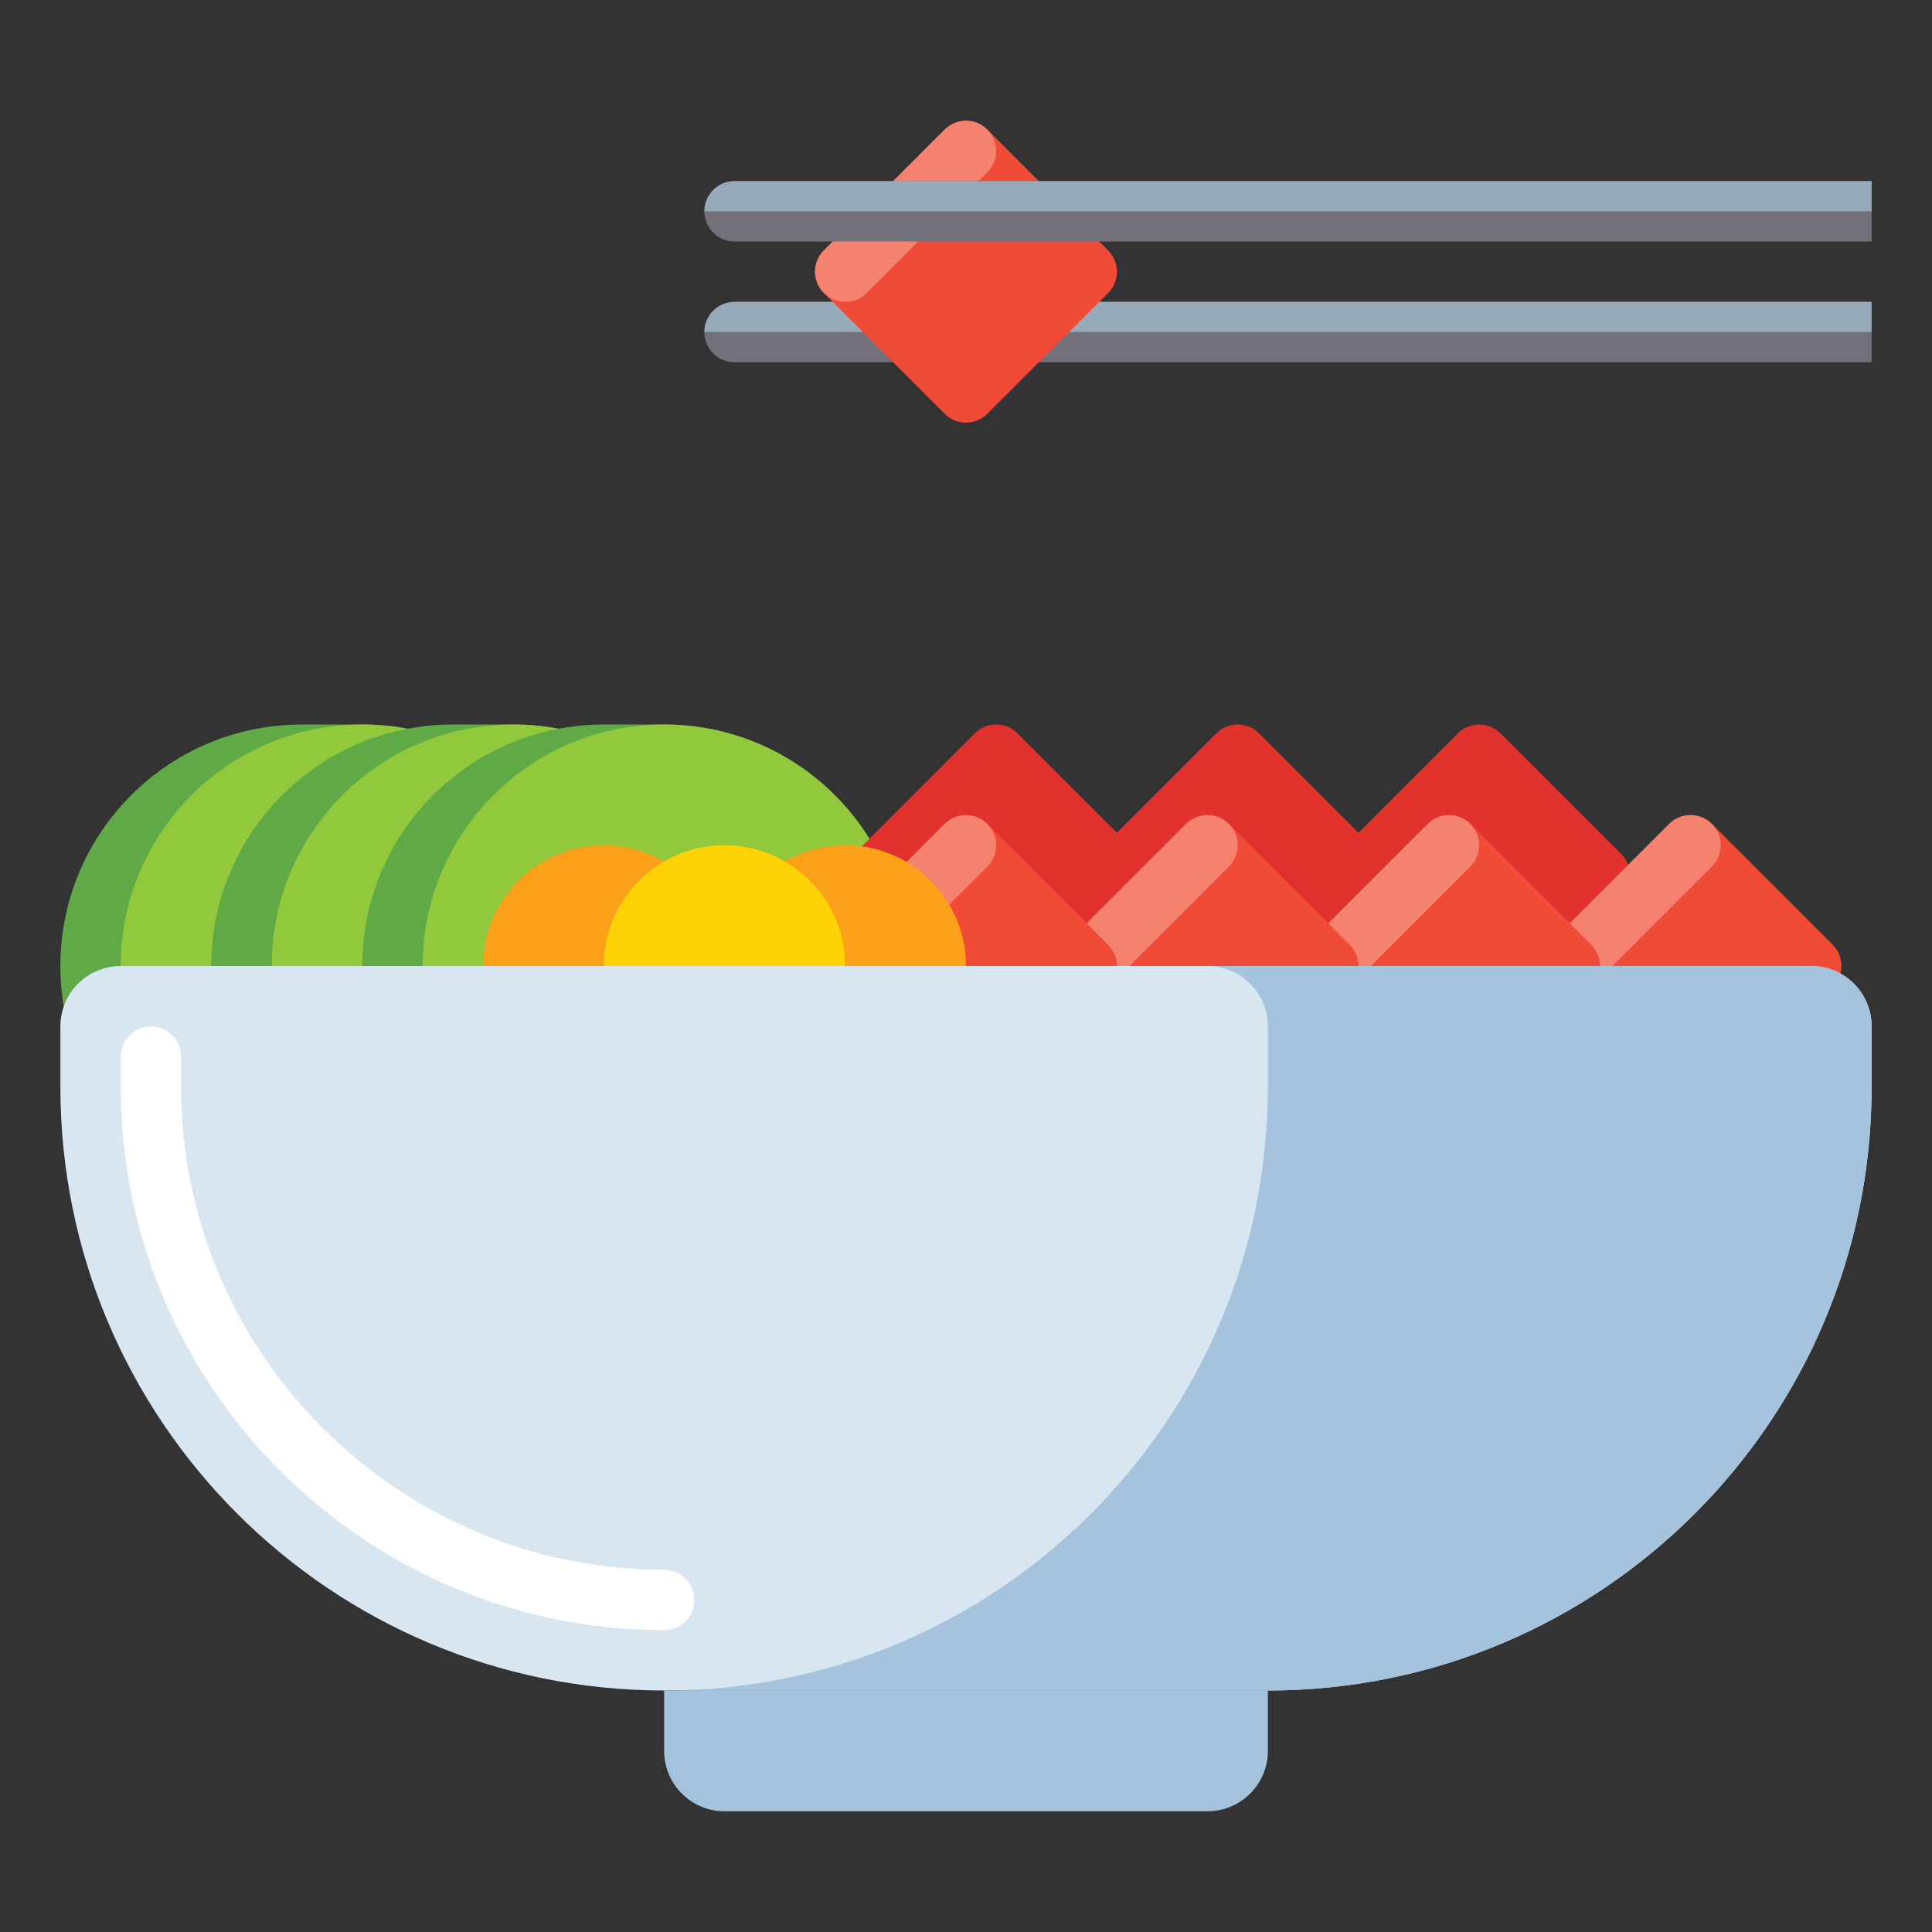 <svg id="Layer_1" enable-background="new 0 0 512 512" height="512" viewBox="0 0 512 512" width="512" xmlns="http://www.w3.org/2000/svg"><rect x="0" y="0" width="512" height="512" fill="#333333" stroke="none"/><g><g><path d="m194.667 96h301.333v-16h-301.333c-4.418 0-8 3.582-8 8 0 4.418 3.581 8 8 8z" fill="#737079"/></g><g><path d="m186.667 88h309.333v-8h-301.333c-4.419 0-8 3.582-8 8z" fill="#96aab9"/></g><g><g><path d="m80 320h16c35.346 0 64-28.654 64-64 0-35.346-28.654-64-64-64h-16c-35.346 0-64 28.654-64 64 0 35.346 28.654 64 64 64z" fill="#5faa46"/></g><g><circle cx="96" cy="256" fill="#91c83c" r="64"/></g></g><g><g><path d="m120 320h16c35.346 0 64-28.654 64-64 0-35.346-28.654-64-64-64h-16c-35.346 0-64 28.654-64 64 0 35.346 28.654 64 64 64z" fill="#5faa46"/></g><g><circle cx="136" cy="256" fill="#91c83c" r="64"/></g></g><g><g><path d="m160 320h16c35.346 0 64-28.654 64-64 0-35.346-28.654-64-64-64h-16c-35.346 0-64 28.654-64 64 0 35.346 28.654 64 64 64z" fill="#5faa46"/></g><g><circle cx="176" cy="256" fill="#91c83c" r="64"/></g></g><g fill="#e1322d"><path d="m365.657 226.343-32-32c-3.124-3.124-8.189-3.124-11.313 0l-32 32c-3.125 3.124-3.125 8.189 0 11.313l32 32c1.562 1.562 3.609 2.343 5.657 2.343s4.095-.781 5.657-2.343l32-32c3.123-3.123 3.123-8.189-.001-11.313z"/><path d="m301.657 226.343-32-32c-3.124-3.124-8.189-3.124-11.313 0l-32 32c-3.125 3.124-3.125 8.189 0 11.313l32 32c1.562 1.562 3.609 2.343 5.657 2.343s4.095-.781 5.657-2.343l32-32c3.123-3.123 3.123-8.189-.001-11.313z"/><path d="m429.657 226.343-32-32c-3.124-3.124-8.189-3.124-11.313 0l-32 32c-3.125 3.124-3.125 8.189 0 11.313l32 32c1.562 1.562 3.609 2.343 5.657 2.343s4.095-.781 5.657-2.343l32-32c3.123-3.123 3.123-8.189-.001-11.313z"/></g><g><path d="m485.657 250.343-32-32c-3.124-3.124-8.189-3.124-11.313 0l-32 32c-3.125 3.124-3.125 8.189 0 11.313l32 32c1.562 1.562 3.609 2.343 5.657 2.343s4.095-.781 5.657-2.343l32-32c3.123-3.123 3.123-8.189-.001-11.313z" fill="#f04b37"/><g><path d="m416 264c-2.047 0-4.095-.781-5.657-2.343-3.125-3.124-3.125-8.189 0-11.313l32-32c3.124-3.124 8.189-3.124 11.313 0 3.125 3.124 3.125 8.189 0 11.313l-32 32c-1.561 1.562-3.609 2.343-5.656 2.343z" fill="#f5826e"/></g></g><g><path d="m421.657 250.343-32-32c-3.124-3.124-8.189-3.124-11.313 0l-32 32c-3.125 3.124-3.125 8.189 0 11.313l32 32c1.562 1.562 3.609 2.343 5.657 2.343s4.095-.781 5.657-2.343l32-32c3.123-3.123 3.123-8.189-.001-11.313z" fill="#f04b37"/><g><path d="m352 264c-2.047 0-4.095-.781-5.657-2.343-3.125-3.124-3.125-8.189 0-11.313l32-32c3.124-3.124 8.189-3.124 11.313 0 3.125 3.124 3.125 8.189 0 11.313l-32 32c-1.561 1.562-3.609 2.343-5.656 2.343z" fill="#f5826e"/></g></g><g><path d="m357.657 250.343-32-32c-3.124-3.124-8.189-3.124-11.313 0l-32 32c-3.125 3.124-3.125 8.189 0 11.313l32 32c1.562 1.562 3.609 2.343 5.657 2.343s4.095-.781 5.657-2.343l32-32c3.123-3.123 3.123-8.189-.001-11.313z" fill="#f04b37"/><g><path d="m288 264c-2.047 0-4.095-.781-5.657-2.343-3.125-3.124-3.125-8.189 0-11.313l32-32c3.124-3.124 8.189-3.124 11.313 0 3.125 3.124 3.125 8.189 0 11.313l-32 32c-1.561 1.562-3.609 2.343-5.656 2.343z" fill="#f5826e"/></g></g><g><path d="m293.657 66.343-32-32c-3.124-3.124-8.189-3.124-11.313 0l-32 32c-3.125 3.124-3.125 8.189 0 11.313l32 32c1.562 1.562 3.609 2.343 5.657 2.343s4.095-.781 5.657-2.343l32-32c3.123-3.123 3.123-8.189-.001-11.313z" fill="#f04b37"/><g><path d="m224 80c-2.047 0-4.095-.781-5.657-2.343-3.125-3.124-3.125-8.189 0-11.313l32-32c3.124-3.124 8.189-3.124 11.313 0 3.125 3.124 3.125 8.189 0 11.313l-32 32c-1.561 1.562-3.609 2.343-5.656 2.343z" fill="#f5826e"/></g></g><g><path d="m293.657 250.343-32-32c-3.124-3.124-8.189-3.124-11.313 0l-32 32c-3.125 3.124-3.125 8.189 0 11.313l32 32c1.562 1.562 3.609 2.343 5.657 2.343s4.095-.781 5.657-2.343l32-32c3.123-3.123 3.123-8.189-.001-11.313z" fill="#f04b37"/><g><path d="m224 264c-2.047 0-4.095-.781-5.657-2.343-3.125-3.124-3.125-8.189 0-11.313l32-32c3.124-3.124 8.189-3.124 11.313 0 3.125 3.124 3.125 8.189 0 11.313l-32 32c-1.561 1.562-3.609 2.343-5.656 2.343z" fill="#f5826e"/></g></g><g><circle cx="160" cy="256" fill="#faa019" r="32"/></g><g><circle cx="224" cy="256" fill="#faa019" r="32"/></g><g><circle cx="192" cy="256" fill="#ffd205" r="32"/></g><g><path d="m336 448h-160c-88.366 0-160-71.634-160-160v-16c0-8.837 7.163-16 16-16h448c8.837 0 16 7.163 16 16v16c0 88.366-71.634 160-160 160z" fill="#d7e6f0"/></g><g><path d="m176 432c-79.402 0-144-64.598-144-144v-8c0-4.418 3.582-8 8-8s8 3.582 8 8v8c0 70.58 57.42 128 128 128 4.418 0 8 3.582 8 8s-3.582 8-8 8z" fill="#fff"/></g><g><path d="m480 256h-160c8.837 0 16 7.163 16 16v16c0 88.365-71.635 160-160 160h160c88.365 0 160-71.635 160-160v-16c0-8.837-7.163-16-16-16z" fill="#a5c3dc"/></g><g><path d="m320 480h-128c-8.837 0-16-7.163-16-16v-16h160v16c0 8.837-7.163 16-16 16z" fill="#a5c3dc"/></g><g><path d="m194.667 64h301.333v-16h-301.333c-4.418 0-8 3.582-8 8 0 4.418 3.581 8 8 8z" fill="#737079"/></g><g><path d="m186.667 56h309.333v-8h-301.333c-4.419 0-8 3.582-8 8z" fill="#96aab9"/></g></g></svg>